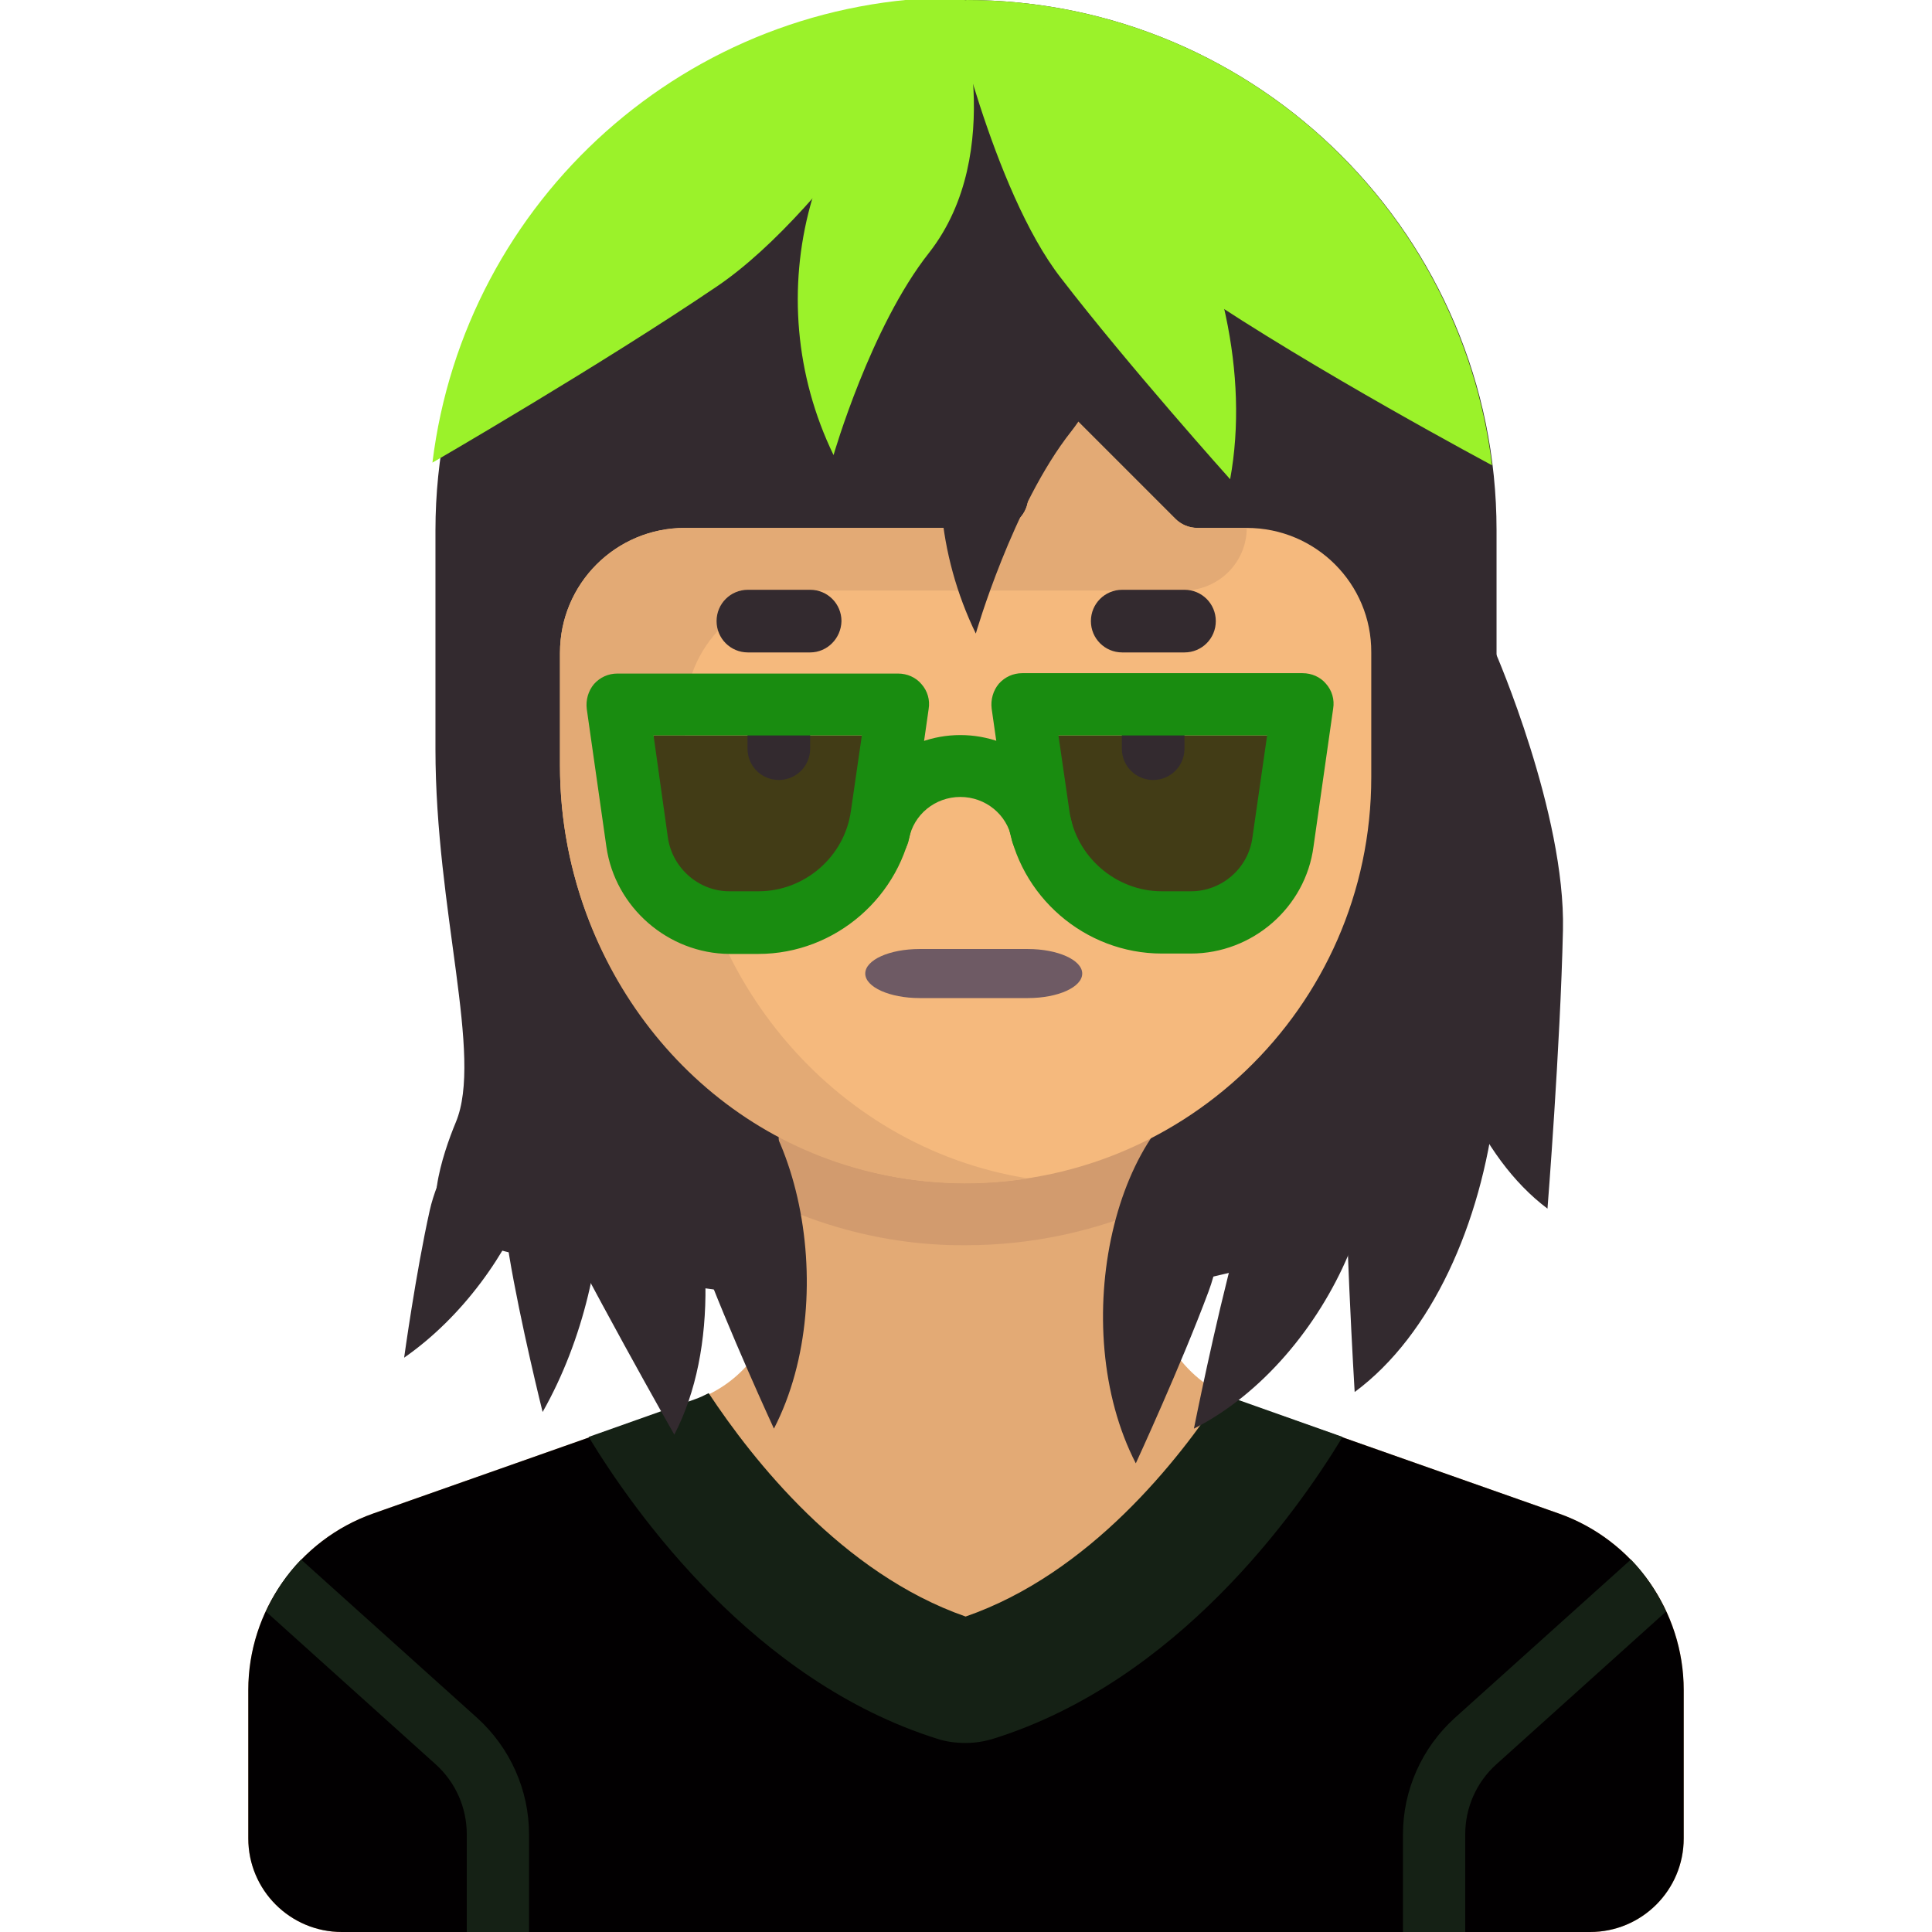 <svg width="512" height="512" xmlns="http://www.w3.org/2000/svg"><path fill="#332a2f" d="M256 346.6c49.6 0 103.6-18.1 124.2-26.3 8.5-3.4 19.5-31.5 16-39.9-7.3-17.6.4-39.1.4-82v-57.9C396.6 62.9 333.6 0 256 0S115.4 62.9 115.4 140.6v57.9c0 42.8 12.7 81.4 5.4 98.9-3.5 8.4-9.5 26.5-1 29.9 20.6 8.2 86.6 19.3 136.2 19.3Z"/><path fill="#9bf22a" d="M317 77c31 21 78.4 46.3 78.4 46.3C386.9 53.8 327.8 0 256 0c0 0 30 56 61 77Z"/><path fill="#e3aa75" d="M413.1 401.1 327.7 371c-13.2-4.7-22.1-17.2-22.1-31.2v-51h-99.2v51c0 14-8.8 26.5-22.1 31.2l-85.4 30.1c-19.8 7-33.1 25.8-33.1 46.8v39.3c0 13.7 11.1 24.8 24.8 24.8h330.8c13.7 0 24.8-11.1 24.8-24.8v-39.3c0-21.1-13.3-39.8-33.1-46.8Z"/><path fill="#020001" d="M90.6 512h330.8c13.7 0 24.8-11.1 24.8-24.8v-39.3c0-21-13.3-39.8-33.1-46.8l-73.2-25.8c-12.3 19.5-40.4 56.9-81.3 69.8-1.7.5-3.5.5-5.2 0-41-12.9-69-50.4-81.3-69.8l-73.2 25.8c-19.8 7-33.1 25.8-33.1 46.8v39.3c0 13.7 11.1 24.8 24.8 24.8Z"/><path fill="#152115" d="M248.4 460.8c2.4.8 5 1.1 7.5 1.1 2.6 0 5.1-.4 7.6-1.2 48.5-15.3 80-59.6 92.3-79.9l-28.2-10c-1.3-.4-2.4-1-3.6-1.6-11.6 17.7-35.2 47.8-68.1 59.2-32.7-11.4-56.4-41.5-68.1-59.2-1.2.6-2.4 1.2-3.6 1.6l-28.2 10c12.4 20.4 44 64.8 92.4 80Z"/><path fill="#d29b6e" d="M206.4 319.5c13.5 6 28.1 9.7 43.6 10.4 2 .1 4 .1 6 .1 17.6 0 34.4-3.8 49.6-10.4v-30.9h-99.2v30.8Z"/><path fill="#332a2f" d="M185.8 333c7.3 19.6 19.3 45.6 19.3 45.6 18.6-36 5.9-93.2-23.7-102.2.1 0-2.9 37 4.4 56.6ZM324.7 285.6c-29.5 9-42.3 66.1-23.7 102.2 0 0 12-26 19.3-45.6 7.3-19.6 4.4-56.6 4.4-56.6ZM134.9 332.5c3 18.1 8.9 41.7 8.9 41.7 21.8-38.5 20.4-92.7-3.3-96.7 0 0-8.6 36.9-5.6 55Z"/><path fill="#f5b97d" d="M330.4 139.9h-13.1c-2.2 0-4.3-.9-5.8-2.4L281 107c-3.1-3.1-8.5-.9-8.5 3.5v21.1c0 4.6-3.7 8.3-8.3 8.3h-82.7c-18.3 0-33.1 14.8-33.1 33.1v30c0 57.9 44.5 107.7 102.3 110.4 61.7 2.9 112.7-46.3 112.7-107.4v-33.1c.1-18.2-14.7-33-33-33Z"/><path fill="#e3aa75" d="M330.4 139.9h-13.1c-2.2 0-4.3-.9-5.8-2.4L281 107c-3.1-3.1-8.5-.9-8.5 3.5v21.1c0 4.6-3.7 8.3-8.3 8.3h-82.7c-18.3 0-33.1 14.8-33.1 33.1v29.8c0 48.5 30.9 92.9 77.5 106.5 16.2 4.7 31.9 5.3 46.6 3-52.2-8.2-91-55.2-91-109.2v-13.5c0-18.3 14.8-33.1 33.1-33.1h99.2c9.2-.1 16.6-7.5 16.6-16.6Z"/><path fill="#423c16" d="M173.2 194.9h55.3s4.1 39.5-27.8 42.7c-33.5 3.4-27.5-42.7-27.5-42.7ZM280.3 194.9H339s4.3 41.5-29.5 44.9c-35.6 3.6-29.2-44.9-29.2-44.9Z"/><path fill="#332a2f" d="M214.7 172.9h-16.5c-4.6 0-8.3-3.7-8.3-8.3 0-4.6 3.7-8.3 8.3-8.3h16.5c4.6 0 8.3 3.7 8.3 8.3-.1 4.6-3.8 8.3-8.3 8.3ZM313.9 172.9h-16.5c-4.6 0-8.3-3.7-8.3-8.3 0-4.6 3.7-8.3 8.3-8.3h16.5c4.6 0 8.3 3.7 8.3 8.3 0 4.6-3.7 8.3-8.3 8.3ZM206.4 206.7c-4.6 0-8.3-3.7-8.3-8.3v-8.3c0-4.6 3.7-8.3 8.3-8.3 4.6 0 8.3 3.7 8.3 8.3v8.3c0 4.6-3.7 8.3-8.3 8.3ZM305.6 206.7c-4.6 0-8.3-3.7-8.3-8.3v-8.3c0-4.6 3.7-8.3 8.3-8.3 4.6 0 8.3 3.7 8.3 8.3v8.3c0 4.6-3.7 8.3-8.3 8.3Z"/><path fill="#152115" d="M140.2 512v-25.9c0-11.7-5-22.9-13.7-30.8l-46.7-42c-3.9 4-7 8.7-9.3 13.8l45 40.5c5.2 4.7 8.2 11.4 8.2 18.5V512h16.5ZM371.8 512v-25.9c0-11.7 5-22.9 13.7-30.8l46.7-42c3.9 4 7 8.7 9.3 13.8l-45 40.5c-5.2 4.7-8.2 11.4-8.2 18.5V512h-16.5Z"/><path fill="#9bf22a" d="M254-.7c-71.8 0-130.9 53.8-139.4 123.3 0 0 44.4-25.7 75.4-46.7 31-21 64-76.6 64-76.6Z"/><path fill="#9bf22a" d="M254.1.6c-40.2 26-53.7 77.7-33.2 120 0 0 9.8-34 25.3-53.6C267.1 40.3 254.1.6 254.1.6Z"/><path fill="#332a2f" d="M291.8 47.9c-40.2 26-53.7 77.7-33.2 120 0 0 9.8-34 25.3-53.6 20.9-26.7 7.9-66.4 7.9-66.4Z"/><path fill="#9bf22a" d="M281.1 73.6C299.1 97 326 127 326 127 336.2 71.4 295.4.1 251.8-.2c0 0 11.2 50.5 29.3 73.8Z"/><path fill="#6e5a64" d="M272.4 264.5h-28.7c-7.9 0-14.4-2.9-14.4-6.5s6.4-6.5 14.4-6.5h28.7c7.9 0 14.4 2.9 14.4 6.5s-6.4 6.5-14.4 6.5Z"/><path fill="#332a2f" d="M141.3 310.5c14.6 29.7 37.4 69.7 37.4 69.7 23.4-45.2-5.6-129.2-53.2-150.4 0 0 1.2 51 15.8 80.7Z"/><path fill="#332a2f" d="M113.9 320.7c-3.7 16.6-6.8 39.1-6.8 39.1 30.9-21.5 48.1-67.3 30-82.1 0 0-19.5 26.4-23.2 43ZM327.5 330.3c-5.5 20.2-11.1 48.3-11.1 48.3 36.2-18.3 59.3-72.1 40.7-96.7-.1 0-24.1 28.1-29.6 48.4ZM396.3 172.9c-31 38-22.7 120 13.8 147.4 0 0 3.4-42.9 4.1-73.8.7-30.9-17.9-73.6-17.9-73.6Z"/><path fill="#332a2f" d="M356.2 289.9c0 33.1 2.8 79 2.8 79 41-30.3 52-118.4 18.6-158.4 0 0-21.4 46.3-21.4 79.4Z"/><path fill="#198c10" d="M276.2 229c-3.9 0-7.4-2.8-8.1-6.7-1.2-6.4-6.9-11.1-13.6-11.1-6.7 0-12.4 4.7-13.6 11.1-.8 4.5-5.2 7.5-9.6 6.6-4.5-.8-7.4-5.2-6.6-9.6 2.7-14.2 15.2-24.5 29.8-24.5 14.6 0 27.2 10.3 29.8 24.5.8 4.5-2.1 8.8-6.6 9.6-.5 0-1 .1-1.5.1Z"/><path fill="#198c10" d="m160.7 224.4-5.2-36.5c-.3-2.4.4-4.8 1.9-6.6 1.6-1.8 3.8-2.8 6.2-2.8H238c2.4 0 4.7 1 6.2 2.8 1.6 1.8 2.3 4.2 1.9 6.6l-4.2 29.4c-2.9 20.2-20.5 35.5-40.9 35.5h-7.7c-16.2-.1-30.3-12.3-32.6-28.4Zm12.5-29.5L177 222c1.2 8.1 8.2 14.2 16.3 14.2h7.7c12.2 0 22.8-9.1 24.5-21.3l2.9-20h-55.2ZM315.6 252.7h-7.7c-20.4 0-38-15.2-40.9-35.5l-4.2-29.4c-.3-2.4.4-4.8 1.9-6.6 1.6-1.8 3.8-2.8 6.2-2.8h74.3c2.4 0 4.7 1 6.2 2.8 1.6 1.8 2.3 4.2 1.9 6.6l-5.2 36.5c-2.1 16.2-16.2 28.4-32.5 28.4Zm-35.1-57.8 2.9 20c1.7 12.1 12.3 21.3 24.5 21.3h7.7c8.2 0 15.2-6.1 16.3-14.2l3.9-27.1h-55.3Z"/></svg>